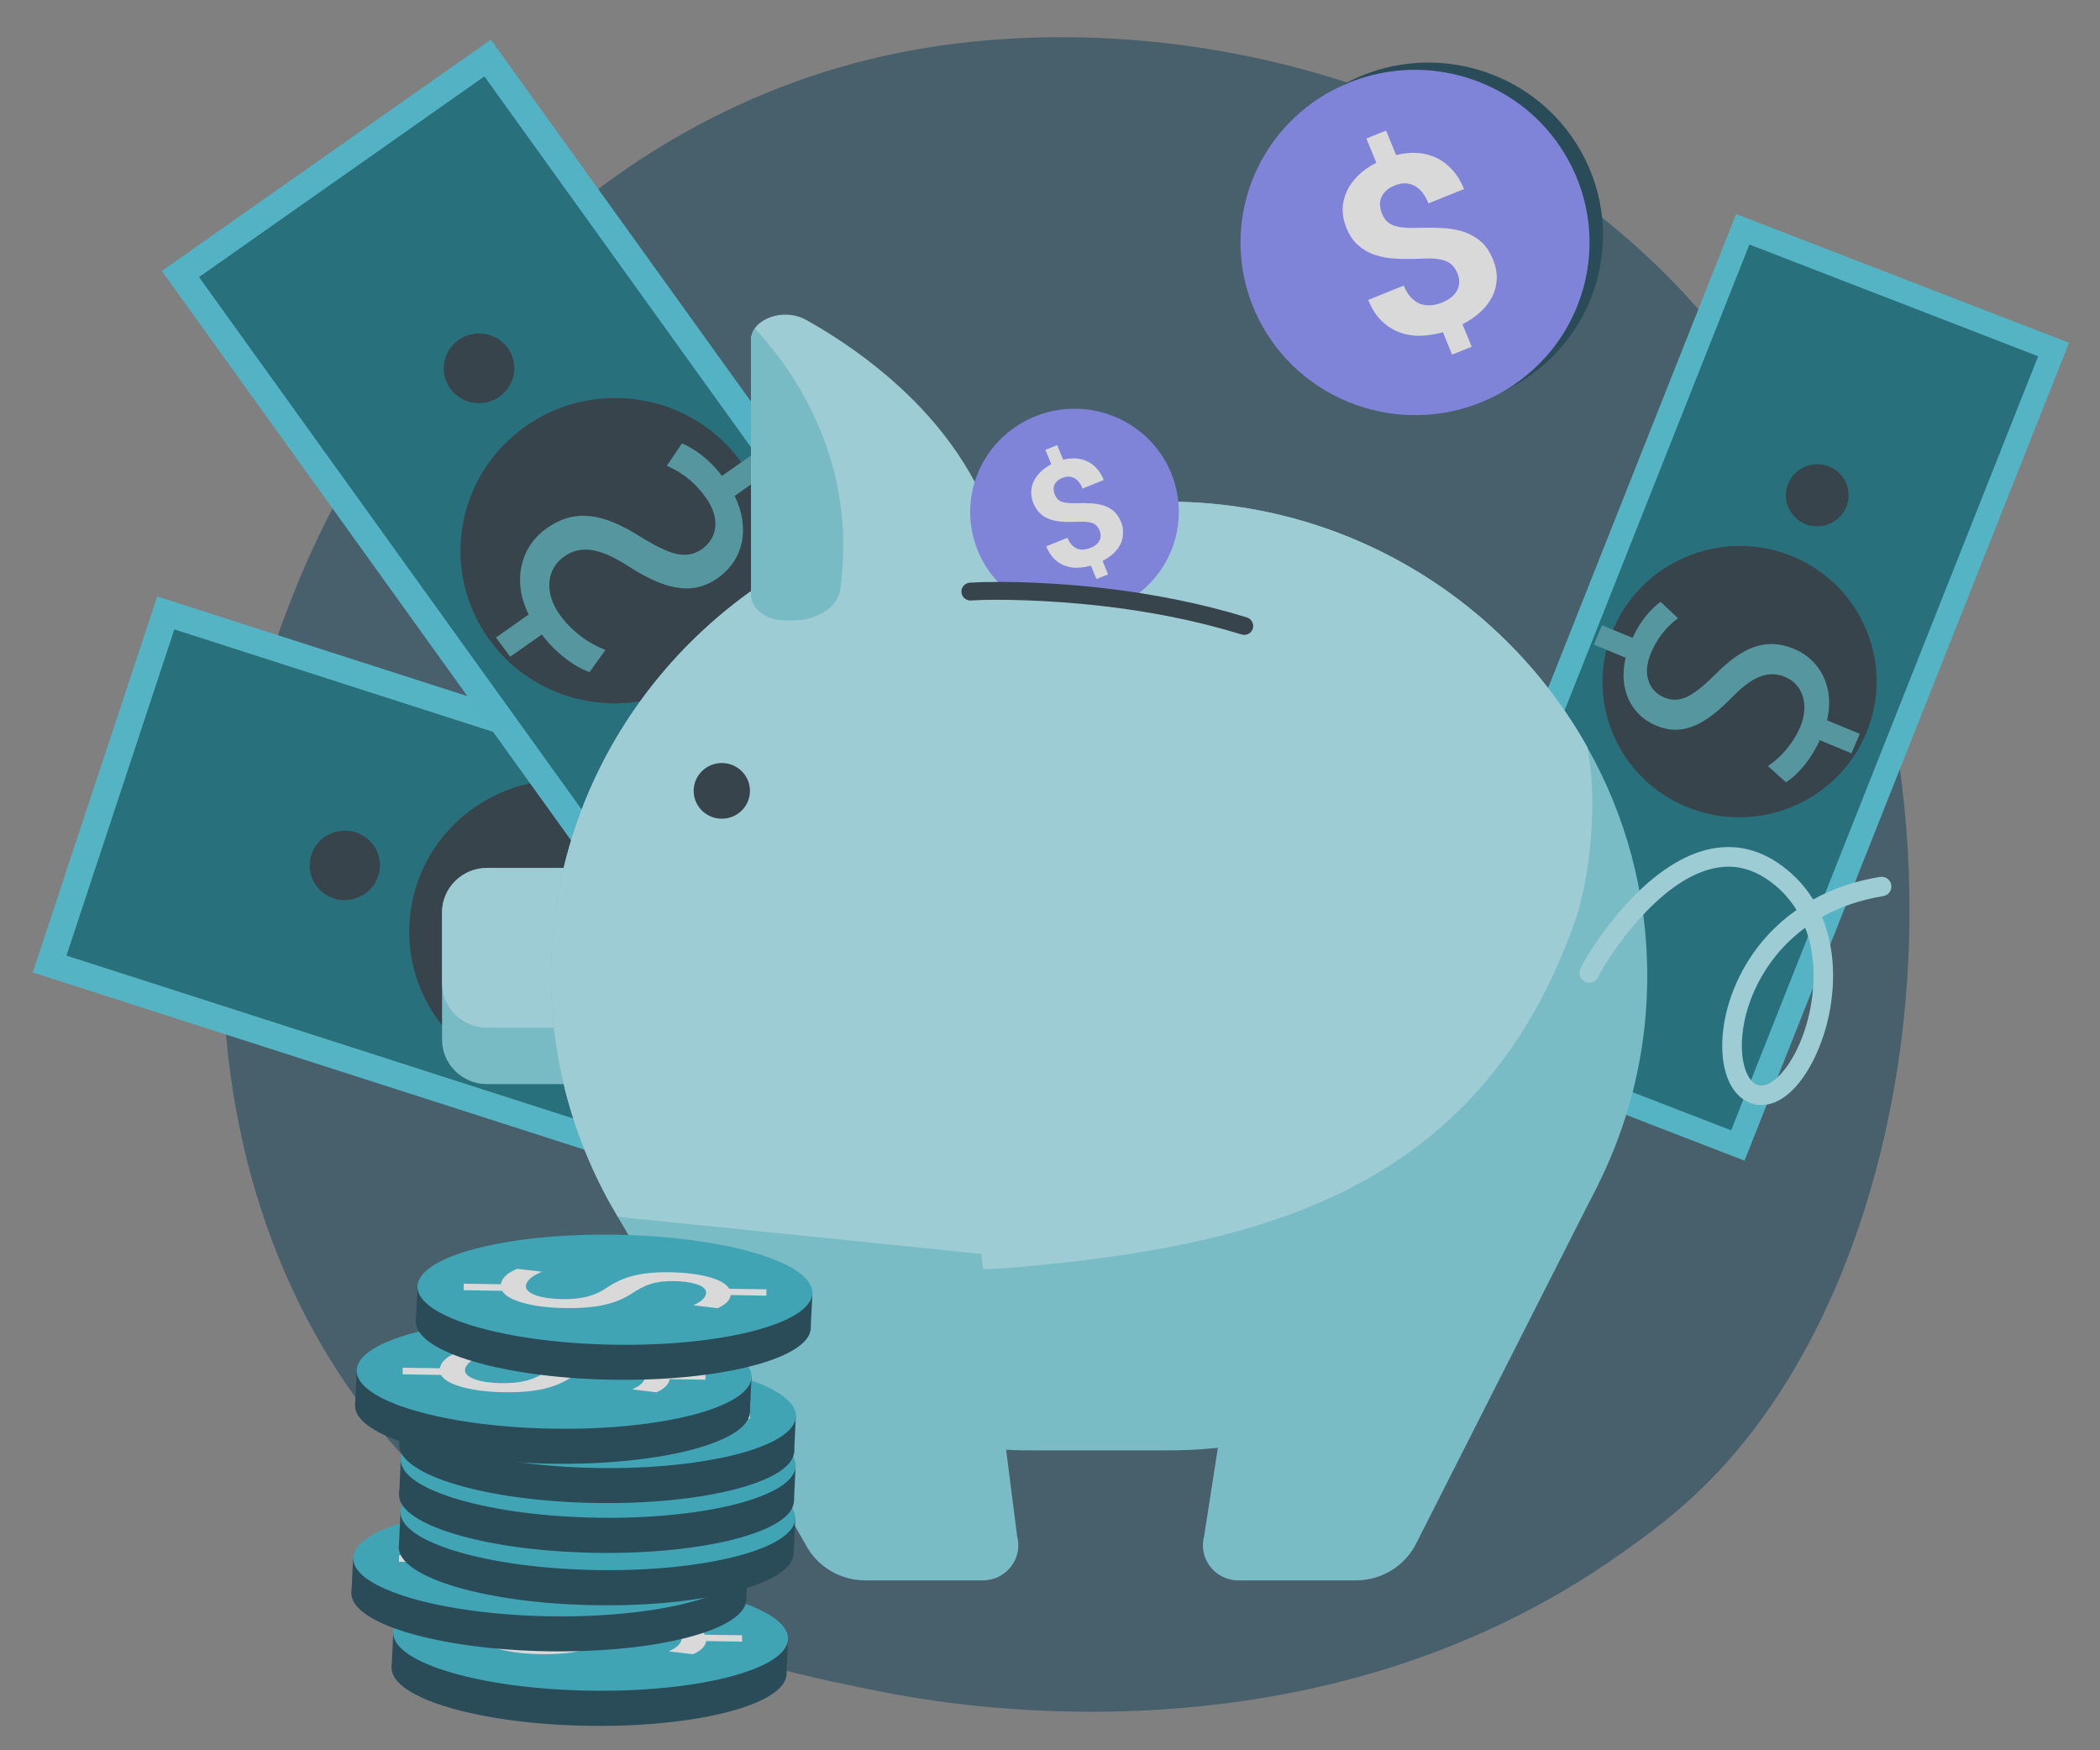 <svg width="120" height="100" viewBox="0 0 120 100" fill="none" xmlns="http://www.w3.org/2000/svg">
<rect x="0" y="0" width="120" height="100" fill="#808080" stroke="none"/>
<g opacity="0.7">
<path d="M97.941 84.339C95.961 86.397 94.087 87.726 92.61 88.776C75.217 101.106 54.635 97.512 50.261 96.634C43.801 95.34 31.317 92.835 22.288 82.345C8.631 66.478 10.757 41.483 21.35 24.982C23.287 21.963 33.523 5.214 54.327 2.527C66.918 0.9 81.592 4.182 92.221 12.978C114.53 31.441 112.94 68.742 97.941 84.339Z" fill="#305263"/>
<path d="M9.479 35.01L61.962 51.891L55.327 71.969L2.844 55.088L9.479 35.01Z" fill="#016A7B"/>
<path d="M55.819 72.889L62.923 51.408L8.984 34.077L1.871 55.559L55.819 72.889ZM61.013 52.368L54.849 71.004L3.799 54.597L9.962 35.96L61.013 52.368Z" fill="#42CAE0"/>
<path d="M29.424 61.451C24.824 59.971 22.313 55.084 23.817 50.535C25.32 45.986 30.268 43.498 34.868 44.977C39.468 46.457 41.978 51.344 40.475 55.893C38.971 60.442 34.024 62.93 29.424 61.451Z" fill="#1A2B34"/>
<path d="M19.08 51.329C18.026 50.99 17.451 49.87 17.795 48.828C18.14 47.785 19.274 47.215 20.328 47.554C21.382 47.893 21.957 49.013 21.612 50.055C21.268 51.098 20.134 51.668 19.08 51.329Z" fill="#1A2B34"/>
<path d="M44.44 59.497C43.386 59.159 42.811 58.039 43.156 56.997C43.501 55.955 44.635 55.384 45.689 55.723C46.743 56.062 47.318 57.181 46.973 58.223C46.628 59.265 45.494 59.836 44.44 59.497Z" fill="#36B9B1"/>
<path d="M27.865 3.286L60.059 48.047L42.514 60.373L10.32 15.613L27.865 3.286Z" fill="#016A7B"/>
<path d="M42.286 61.445L61.088 48.228L28.05 2.264L9.247 15.48L42.286 61.445ZM58.954 47.871L42.646 59.337L11.373 15.831L27.68 4.366L58.954 47.871Z" fill="#40C7DF"/>
<path d="M27.944 36.523C25.119 32.597 26.054 27.151 30.034 24.357C34.013 21.563 39.53 22.48 42.355 26.405C45.18 30.33 44.244 35.777 40.265 38.571C36.285 41.364 30.769 40.447 27.944 36.523Z" fill="#1A2B34"/>
<path d="M29.151 37.523L30.96 36.252C31.715 37.262 32.803 38.097 33.694 38.4L34.594 37.133C33.706 36.799 32.705 36.118 31.993 35.131C31.09 33.878 31.217 32.509 32.24 31.794C33.228 31.099 34.336 31.359 35.81 32.29C37.823 33.59 39.455 34.122 41.009 33.03C42.502 31.986 42.875 30.151 41.979 28.334L43.789 27.063L42.997 25.966L41.256 27.188C40.459 26.154 39.647 25.632 38.972 25.331L38.105 26.608C38.588 26.826 39.504 27.277 40.317 28.408C41.3 29.769 40.842 30.865 40.122 31.363C39.19 32.018 38.256 31.692 36.502 30.608C34.436 29.318 32.841 29.053 31.246 30.175C29.829 31.168 29.205 33.075 30.208 35.111L28.343 36.422L29.151 37.523Z" fill="#44A0AC"/>
<path d="M25.727 22.2C25.082 21.303 25.296 20.06 26.204 19.422C27.112 18.784 28.371 18.993 29.016 19.889C29.66 20.785 29.446 22.029 28.538 22.667C27.63 23.305 26.372 23.096 25.727 22.2Z" fill="#1A2B34"/>
<path d="M41.291 43.828C40.647 42.932 40.86 41.688 41.769 41.05C42.677 40.412 43.935 40.622 44.58 41.518C45.224 42.414 45.011 43.658 44.103 44.296C43.195 44.934 41.936 44.725 41.291 43.828Z" fill="#00212C"/>
<path d="M99.591 13.105L81.549 58.578L99.306 65.447L117.348 19.973L99.591 13.105Z" fill="#016A7B"/>
<path d="M99.686 66.314L80.668 58.956L99.207 12.231L118.231 19.584L99.686 66.314ZM82.423 58.196L98.922 64.579L116.465 20.355L99.966 13.971L82.423 58.196Z" fill="#42CAE0"/>
<path d="M106.69 41.763C108.272 37.776 106.292 33.282 102.267 31.726C98.242 30.169 93.697 32.139 92.115 36.125C90.534 40.112 92.514 44.606 96.539 46.163C100.564 47.719 105.109 45.749 106.69 41.763Z" fill="#1A2B34"/>
<path d="M105.799 43.039L103.983 42.289C103.532 43.314 102.76 44.252 102.053 44.693L101.023 43.77C101.722 43.307 102.454 42.52 102.876 41.52C103.397 40.25 103.019 39.089 101.988 38.669C101 38.263 100.093 38.703 99.005 39.806C97.518 41.329 96.226 42.11 94.66 41.467C93.167 40.851 92.475 39.332 92.894 37.578L91.078 36.828L91.541 35.724L93.29 36.442C93.776 35.388 94.368 34.776 94.888 34.383L95.889 35.319C95.514 35.602 94.817 36.173 94.339 37.318C93.766 38.69 94.375 39.55 95.093 39.847C96.024 40.233 96.771 39.768 98.07 38.48C99.595 36.955 100.92 36.412 102.522 37.074C103.942 37.662 104.865 39.185 104.401 41.155L106.274 41.926L105.799 43.039Z" fill="#44A0AC"/>
<path d="M105.512 28.942C105.874 28.029 105.42 26.999 104.498 26.643C103.576 26.286 102.534 26.737 102.172 27.651C101.81 28.564 102.263 29.594 103.186 29.951C104.108 30.307 105.149 29.856 105.512 28.942Z" fill="#1A2B34"/>
<path d="M35.663 52.124V59.407C35.663 60.798 34.509 61.94 33.102 61.94H27.823C26.416 61.94 25.261 60.798 25.261 59.407V52.124C25.261 50.732 26.416 49.59 27.823 49.59H33.102C34.509 49.584 35.663 50.726 35.663 52.124Z" fill="#76D4E3"/>
<path d="M35.663 52.124V56.18C35.663 57.572 34.509 58.713 33.102 58.713H27.823C26.416 58.713 25.261 57.572 25.261 56.18V52.124C25.261 50.732 26.416 49.59 27.823 49.59H33.102C34.509 49.584 35.663 50.726 35.663 52.124Z" fill="#AAEDF8"/>
<path d="M94.13 55.762C94.13 59.489 93.36 63.045 91.97 66.283C87.795 76.003 78.036 82.866 66.732 82.866H58.891C48.891 82.866 40.092 77.497 35.307 69.527C32.883 65.488 31.487 60.778 31.487 55.762C31.487 52.035 32.257 48.479 33.647 45.241C37.823 35.521 47.582 28.664 58.886 28.664H66.72C77.002 28.664 86.002 34.339 90.689 42.673C92.884 46.553 94.13 51.019 94.13 55.762Z" fill="#76D5E3"/>
<path d="M90.695 42.669C91.344 45.794 90.833 50.265 90 52.628C84.469 68.358 71.47 71.199 58.185 72.398C48.736 73.25 35.307 69.523 35.307 69.523C32.883 65.484 31.487 60.774 31.487 55.758C31.487 52.032 32.257 48.475 33.647 45.237C37.823 35.517 47.582 28.66 58.886 28.66H66.72C77.008 28.66 86.014 34.33 90.695 42.669Z" fill="#AAEDF8"/>
<path d="M55.664 35.45H44.882C43.797 35.45 42.912 34.797 42.912 33.99V19.436C42.912 19.186 42.993 18.958 43.125 18.765C43.653 18.01 45.038 17.697 46.066 18.277C50.155 20.572 56.864 25.559 57.617 33.893C57.703 34.734 56.801 35.45 55.664 35.45Z" fill="#AAEDF8"/>
<path d="M45.319 35.45H44.882C43.797 35.45 42.912 34.797 42.912 33.99V19.436C42.912 19.186 42.993 18.959 43.125 18.766C43.171 18.805 43.217 18.845 43.257 18.896C45.6 21.475 48.972 26.537 48.024 33.633C47.892 34.666 46.72 35.45 45.319 35.45Z" fill="#76D4E3"/>
<path d="M41.246 46.776C42.135 46.776 42.855 46.063 42.855 45.185C42.855 44.306 42.135 43.594 41.246 43.594C40.358 43.594 39.638 44.306 39.638 45.185C39.638 46.063 40.358 46.776 41.246 46.776Z" fill="#1A2B34"/>
<path d="M71.362 71.359L68.805 87.777C68.466 89.05 69.437 90.294 70.764 90.294H77.484C78.926 90.294 80.242 89.499 80.902 88.232L91.344 67.633L71.362 71.359Z" fill="#76D5E3"/>
<path d="M56.072 71.642L58.122 87.776C58.461 89.049 57.49 90.293 56.163 90.293H49.443C48.001 90.293 46.686 89.498 46.026 88.231L35.313 69.523L56.072 71.642Z" fill="#76D5E3"/>
<path d="M100.661 63.133C100.506 63.133 100.351 63.116 100.202 63.077C99.013 62.764 98.329 61.361 98.421 59.407C98.513 57.492 99.323 55.47 100.644 53.856C101.23 53.141 101.902 52.522 102.66 51.993C102.304 51.414 101.827 50.857 101.178 50.38C100.081 49.567 98.944 49.329 97.709 49.664C94.389 50.556 91.574 55.248 91.345 55.777C91.241 56.061 90.931 56.208 90.638 56.112C90.345 56.015 90.184 55.703 90.282 55.407C90.38 55.112 91.201 53.715 92.35 52.323C94.349 49.903 96.089 48.988 97.203 48.641C98.852 48.13 100.414 48.414 101.85 49.482C102.562 50.011 103.154 50.653 103.608 51.391C104.745 50.76 106.032 50.329 107.428 50.101C107.732 50.05 108.025 50.255 108.071 50.562C108.123 50.863 107.916 51.152 107.606 51.198C106.325 51.408 105.153 51.806 104.113 52.385C104.429 53.146 104.636 53.981 104.711 54.885C104.871 56.742 104.498 58.776 103.677 60.458C102.844 62.168 101.741 63.133 100.661 63.133ZM103.154 53.004C102.545 53.453 101.994 53.97 101.517 54.555C100.345 55.987 99.622 57.771 99.541 59.458C99.478 60.793 99.863 61.838 100.483 62.003C101.109 62.168 102.011 61.333 102.672 59.98C103.395 58.498 103.746 56.629 103.602 54.987C103.545 54.391 103.424 53.703 103.154 53.004ZM91.35 55.754C91.35 55.76 91.35 55.76 91.345 55.765C91.345 55.76 91.35 55.76 91.35 55.754Z" fill="#AAEDF8"/>
<path d="M65.049 33.914C64.877 34.044 64.693 34.169 64.503 34.283C64.429 34.328 64.354 34.368 64.279 34.414C64.084 34.522 63.889 34.612 63.688 34.698C63.63 34.686 63.573 34.675 63.515 34.669C63.154 34.607 62.792 34.556 62.436 34.505C62.258 34.482 62.085 34.453 61.913 34.431C61.189 34.334 60.494 34.26 59.834 34.198C59.656 34.181 59.477 34.164 59.305 34.152C59.167 34.141 59.035 34.13 58.897 34.118C58.57 34.096 58.254 34.073 57.95 34.056C57.525 33.755 57.128 33.397 56.789 32.988C56.565 32.715 56.358 32.414 56.181 32.096C54.589 29.244 55.641 25.659 58.524 24.086C58.599 24.046 58.679 24.006 58.754 23.966C61.597 22.569 65.078 23.626 66.623 26.404C68.059 28.988 67.335 32.17 65.049 33.914Z" fill="#7F86FF"/>
<path d="M64.061 29.822C63.958 29.572 63.826 29.373 63.665 29.225C63.504 29.077 63.309 28.969 63.096 28.895C62.878 28.822 62.637 28.776 62.373 28.759C62.108 28.742 61.815 28.736 61.505 28.748C61.31 28.753 61.149 28.748 61.011 28.736C60.873 28.725 60.758 28.697 60.661 28.663C60.563 28.623 60.489 28.572 60.425 28.503C60.368 28.435 60.316 28.356 60.276 28.265C60.236 28.168 60.213 28.077 60.207 27.981C60.201 27.89 60.213 27.799 60.247 27.714C60.282 27.628 60.339 27.555 60.414 27.481C60.489 27.407 60.592 27.35 60.718 27.299C60.948 27.208 61.166 27.208 61.367 27.305C61.568 27.401 61.735 27.606 61.861 27.913L63.073 27.424C62.97 27.168 62.838 26.947 62.677 26.77C62.516 26.594 62.338 26.458 62.137 26.361C61.936 26.265 61.718 26.208 61.488 26.191C61.252 26.174 61.011 26.197 60.753 26.265L60.408 25.43L59.736 25.702L60.075 26.526C59.834 26.651 59.627 26.793 59.46 26.964C59.294 27.128 59.162 27.31 59.07 27.498C58.978 27.691 58.932 27.89 58.926 28.106C58.92 28.316 58.966 28.532 59.053 28.753C59.156 29.003 59.288 29.208 59.455 29.35C59.615 29.498 59.805 29.606 60.023 29.68C60.236 29.753 60.483 29.793 60.747 29.81C61.017 29.827 61.304 29.822 61.62 29.81C61.804 29.799 61.959 29.799 62.091 29.816C62.223 29.827 62.338 29.856 62.436 29.89C62.533 29.93 62.614 29.981 62.677 30.055C62.74 30.123 62.797 30.214 62.838 30.322C62.878 30.418 62.895 30.515 62.895 30.606C62.895 30.702 62.872 30.793 62.832 30.878C62.786 30.964 62.723 31.043 62.637 31.117C62.55 31.191 62.441 31.253 62.309 31.305C62.194 31.35 62.074 31.378 61.953 31.395C61.833 31.412 61.712 31.401 61.591 31.361C61.476 31.322 61.367 31.253 61.264 31.151C61.16 31.049 61.074 30.907 61 30.725L59.782 31.214C59.908 31.52 60.069 31.765 60.259 31.947C60.448 32.128 60.661 32.259 60.891 32.333C61.12 32.412 61.356 32.447 61.603 32.435C61.85 32.424 62.097 32.384 62.338 32.316L62.654 33.083L63.32 32.816L63.004 32.049C63.245 31.924 63.452 31.782 63.63 31.617C63.803 31.452 63.935 31.276 64.027 31.089C64.119 30.901 64.165 30.697 64.17 30.486C64.193 30.27 64.153 30.049 64.061 29.822Z" fill="white"/>
<path d="M71.591 35.916C71.511 36.171 71.235 36.336 70.948 36.251C68.357 35.45 65.618 34.922 62.912 34.615C59.943 34.279 56.916 34.211 55.485 34.308C55.204 34.325 54.957 34.115 54.94 33.831C54.922 33.552 55.135 33.308 55.422 33.291C57.639 33.16 60.758 33.331 63.113 33.609C65.813 33.922 68.61 34.461 71.246 35.274C71.522 35.365 71.671 35.649 71.591 35.916Z" fill="#1A2B34"/>
<path d="M44.943 95.64C44.971 93.904 39.942 92.417 33.711 92.317C27.48 92.218 22.406 93.544 22.378 95.279C22.35 97.015 27.379 98.503 33.61 98.602C39.841 98.702 44.915 97.376 44.943 95.64Z" fill="#043647"/>
<path d="M44.939 95.636L45.033 93.627L42.98 93.898L22.472 93.269L22.378 95.278L29.078 97.454L38.639 96.412L44.939 95.636Z" fill="#043647"/>
<path d="M45.033 93.632C45.061 91.896 40.033 90.409 33.802 90.309C27.571 90.21 22.497 91.536 22.469 93.272C22.441 95.007 27.469 96.495 33.7 96.594C39.931 96.694 45.005 95.368 45.033 93.632Z" fill="#25B4CB"/>
<path d="M25.105 93.108L27.232 93.139C27.257 92.8 27.643 92.455 28.174 92.258L29.583 92.424C29.072 92.628 28.666 92.923 28.66 93.256C28.654 93.675 29.515 93.971 30.718 93.99C31.879 94.008 32.602 93.792 33.238 93.367C34.093 92.782 35.066 92.424 36.9 92.455C38.652 92.486 39.975 92.849 40.28 93.398L42.407 93.429L42.401 93.792L40.355 93.761C40.305 94.113 39.968 94.347 39.607 94.513L38.216 94.347C38.471 94.23 38.939 93.996 38.946 93.62C38.952 93.17 37.985 92.985 37.143 92.966C36.045 92.948 35.496 93.157 34.729 93.657C33.831 94.248 32.733 94.538 30.856 94.507C29.19 94.482 27.637 94.131 27.288 93.521L25.092 93.484L25.105 93.108Z" fill="white"/>
<path d="M42.647 91.382C42.675 89.647 37.646 88.159 31.415 88.059C25.184 87.96 20.11 89.286 20.082 91.022C20.054 92.757 25.082 94.245 31.314 94.344C37.544 94.444 42.618 93.118 42.647 91.382Z" fill="#043647"/>
<path d="M42.644 91.384L42.737 89.381L40.685 89.646L20.177 89.023L20.083 91.026L26.782 93.208L36.344 92.16L42.644 91.384Z" fill="#043647"/>
<path d="M42.743 89.382C42.771 87.647 37.743 86.159 31.512 86.059C25.281 85.96 20.207 87.286 20.179 89.022C20.151 90.757 25.179 92.245 31.41 92.344C37.641 92.444 42.715 91.118 42.743 89.382Z" fill="#25B4CB"/>
<path d="M22.809 88.854L24.936 88.885C24.961 88.546 25.348 88.201 25.878 88.004L27.288 88.17C26.776 88.374 26.371 88.669 26.365 89.002C26.358 89.421 27.219 89.717 28.423 89.736C29.583 89.754 30.307 89.538 30.943 89.113C31.797 88.528 32.77 88.17 34.604 88.201C36.357 88.232 37.679 88.596 37.985 89.144L40.112 89.175L40.105 89.538L38.06 89.507C38.01 89.859 37.673 90.093 37.311 90.259L35.92 90.093C36.176 89.976 36.644 89.742 36.65 89.366C36.656 88.916 35.69 88.731 34.847 88.713C33.75 88.694 33.201 88.904 32.434 89.403C31.535 89.994 30.438 90.284 28.56 90.253C26.895 90.228 25.342 89.877 24.992 89.267L22.797 89.23L22.809 88.854Z" fill="white"/>
<path d="M45.352 88.749C45.38 87.014 40.351 85.526 34.12 85.426C27.889 85.327 22.815 86.653 22.787 88.389C22.759 90.124 27.787 91.612 34.018 91.712C40.249 91.811 45.323 90.485 45.352 88.749Z" fill="#043647"/>
<path d="M45.352 88.743L45.445 86.74L43.393 87.011L22.885 86.383L22.791 88.386L29.49 90.567L39.052 89.526L45.352 88.743Z" fill="#043647"/>
<path d="M45.448 86.742C45.476 85.006 40.448 83.518 34.217 83.419C27.986 83.319 22.912 84.645 22.884 86.381C22.856 88.117 27.884 89.604 34.115 89.704C40.346 89.803 45.42 88.477 45.448 86.742Z" fill="#25B4CB"/>
<path d="M25.516 86.222L27.643 86.252C27.668 85.913 28.055 85.568 28.585 85.371L29.995 85.537C29.483 85.741 29.078 86.037 29.072 86.369C29.065 86.788 29.926 87.084 31.13 87.103C32.29 87.121 33.014 86.906 33.65 86.48C34.504 85.895 35.477 85.537 37.311 85.568C39.064 85.599 40.386 85.963 40.692 86.511L42.825 86.542L42.819 86.906L40.773 86.875C40.723 87.226 40.386 87.46 40.024 87.626L38.633 87.46C38.889 87.343 39.357 87.109 39.363 86.733C39.369 86.283 38.403 86.098 37.561 86.08C36.463 86.061 35.914 86.271 35.147 86.77C34.248 87.362 33.151 87.651 31.273 87.62C29.608 87.596 28.055 87.245 27.706 86.634L25.51 86.591L25.516 86.222Z" fill="white"/>
<path d="M45.368 85.757C45.396 84.022 40.367 82.534 34.136 82.434C27.905 82.335 22.831 83.661 22.803 85.397C22.775 87.132 27.804 88.62 34.035 88.719C40.266 88.819 45.34 87.493 45.368 85.757Z" fill="#043647"/>
<path d="M45.37 85.751L45.463 83.748L43.411 84.019L22.903 83.391L22.809 85.393L29.508 87.575L39.07 86.534L45.37 85.751Z" fill="#043647"/>
<path d="M45.465 83.749C45.493 82.014 40.464 80.526 34.233 80.427C28.002 80.327 22.928 81.653 22.9 83.389C22.872 85.124 27.901 86.612 34.132 86.712C40.362 86.811 45.437 85.485 45.465 83.749Z" fill="#25B4CB"/>
<path d="M25.535 83.229L27.668 83.26C27.693 82.921 28.079 82.576 28.61 82.379L30.019 82.545C29.508 82.749 29.102 83.044 29.096 83.377C29.09 83.796 29.951 84.092 31.154 84.111C32.315 84.129 33.038 83.913 33.674 83.488C34.529 82.903 35.502 82.545 37.336 82.576C39.088 82.607 40.411 82.971 40.716 83.519L42.843 83.55L42.837 83.913L40.791 83.882C40.741 84.234 40.404 84.468 40.043 84.634L38.652 84.468C38.907 84.351 39.375 84.117 39.382 83.741C39.388 83.291 38.421 83.106 37.579 83.088C36.481 83.069 35.932 83.279 35.165 83.778C34.267 84.369 33.169 84.659 31.292 84.628C29.626 84.604 28.073 84.252 27.724 83.642L25.528 83.599L25.535 83.229Z" fill="white"/>
<path d="M45.385 82.909C45.413 81.174 40.384 79.686 34.153 79.587C27.922 79.487 22.848 80.813 22.82 82.549C22.792 84.284 27.82 85.772 34.051 85.872C40.282 85.971 45.356 84.645 45.385 82.909Z" fill="#043647"/>
<path d="M45.382 82.911L45.476 80.908L43.423 81.179L22.915 80.551L22.822 82.554L29.52 84.735L39.082 83.694L45.382 82.911Z" fill="#043647"/>
<path d="M45.481 80.909C45.51 79.174 40.481 77.686 34.25 77.587C28.019 77.487 22.945 78.813 22.917 80.549C22.889 82.284 27.917 83.772 34.148 83.872C40.379 83.971 45.453 82.645 45.481 80.909Z" fill="#25B4CB"/>
<path d="M25.547 80.386L27.674 80.416C27.699 80.077 28.086 79.732 28.616 79.535L30.026 79.701C29.515 79.905 29.109 80.201 29.103 80.534C29.097 80.953 29.957 81.248 31.161 81.267C32.321 81.285 33.045 81.07 33.681 80.644C34.535 80.059 35.509 79.701 37.342 79.732C39.095 79.763 40.417 80.127 40.723 80.675L42.85 80.706L42.844 81.07L40.798 81.039C40.748 81.39 40.411 81.624 40.049 81.791L38.658 81.624C38.914 81.507 39.382 81.273 39.388 80.897C39.394 80.447 38.428 80.262 37.586 80.244C36.488 80.225 35.939 80.435 35.172 80.934C34.274 81.526 33.176 81.815 31.298 81.784C29.633 81.76 28.08 81.409 27.731 80.798L25.535 80.761L25.547 80.386Z" fill="white"/>
<path d="M42.855 80.663C42.883 78.928 37.855 77.44 31.624 77.341C25.393 77.241 20.319 78.567 20.291 80.303C20.263 82.038 25.291 83.526 31.522 83.626C37.753 83.725 42.827 82.399 42.855 80.663Z" fill="#043647"/>
<path d="M42.849 80.671L42.943 78.662L40.891 78.933L20.383 78.305L20.289 80.308L26.988 82.489L36.55 81.448L42.849 80.671Z" fill="#043647"/>
<path d="M42.946 78.663C42.974 76.928 37.945 75.44 31.714 75.341C25.483 75.241 20.409 76.567 20.381 78.303C20.353 80.038 25.381 81.526 31.612 81.626C37.843 81.725 42.917 80.399 42.946 78.663Z" fill="#25B4CB"/>
<path d="M23.015 78.143L25.142 78.174C25.167 77.835 25.554 77.49 26.084 77.293L27.494 77.459C26.982 77.663 26.577 77.959 26.571 78.291C26.564 78.71 27.425 79.006 28.629 79.025C29.789 79.043 30.513 78.827 31.149 78.402C32.003 77.817 32.976 77.459 34.81 77.49C36.563 77.521 37.885 77.885 38.191 78.433L40.318 78.464L40.312 78.827L38.266 78.797C38.216 79.148 37.879 79.382 37.517 79.548L36.126 79.382C36.382 79.265 36.85 79.031 36.856 78.655C36.862 78.205 35.895 78.02 35.053 78.002C33.956 77.983 33.407 78.193 32.64 78.692C31.741 79.283 30.644 79.573 28.766 79.542C27.101 79.518 25.548 79.166 25.198 78.556L23.003 78.519L23.015 78.143Z" fill="white"/>
<path d="M46.331 75.867C46.359 74.131 41.331 72.643 35.1 72.544C28.869 72.444 23.795 73.77 23.767 75.506C23.739 77.242 28.767 78.729 34.998 78.829C41.229 78.928 46.303 77.602 46.331 75.867Z" fill="#043647"/>
<path d="M46.324 75.87L46.424 73.861L44.365 74.132L23.863 73.504L23.763 75.513L30.469 77.688L40.03 76.647L46.324 75.87Z" fill="#043647"/>
<path d="M46.422 73.867C46.45 72.131 41.421 70.643 35.19 70.544C28.959 70.444 23.885 71.77 23.857 73.506C23.829 75.242 28.858 76.729 35.089 76.829C41.32 76.928 46.394 75.602 46.422 73.867Z" fill="#25B4CB"/>
<path d="M26.496 73.343L28.623 73.373C28.648 73.034 29.035 72.689 29.565 72.492L30.974 72.659C30.463 72.862 30.058 73.158 30.051 73.49C30.045 73.91 30.906 74.205 32.11 74.224C33.27 74.242 33.993 74.027 34.63 73.601C35.484 73.016 36.457 72.659 38.291 72.689C40.044 72.72 41.366 73.084 41.671 73.632L43.798 73.663L43.792 74.027L41.759 73.99C41.709 74.341 41.372 74.575 41.01 74.742L39.619 74.575C39.875 74.458 40.343 74.224 40.349 73.848C40.355 73.398 39.389 73.213 38.547 73.195C37.449 73.176 36.9 73.386 36.133 73.885C35.234 74.477 34.137 74.766 32.259 74.735C30.594 74.711 29.041 74.359 28.692 73.749L26.496 73.712V73.343Z" fill="white"/>
<path d="M86.44 22.076C91.263 19.446 93.018 13.447 90.359 8.677C87.7 3.907 81.635 2.171 76.812 4.801C71.989 7.431 70.234 13.43 72.893 18.2C75.552 22.97 81.617 24.705 86.44 22.076Z" fill="#043647"/>
<path d="M86.045 22.279C85.924 22.353 85.798 22.427 85.671 22.495C85.631 22.518 85.585 22.541 85.545 22.564C85.447 22.615 85.35 22.666 85.252 22.711C80.502 25.018 74.712 23.245 72.127 18.615C69.663 14.195 70.99 8.725 75.028 5.85C75.35 5.623 75.689 5.407 76.045 5.214C76.171 5.146 76.303 5.078 76.43 5.015C76.556 4.953 76.682 4.896 76.808 4.839C77.199 4.669 77.596 4.521 77.998 4.402C78.595 4.225 79.198 4.106 79.801 4.044C81.679 3.845 83.569 4.186 85.246 4.998C87.027 5.856 88.561 7.248 89.589 9.094C92.179 13.741 90.588 19.547 86.045 22.279Z" fill="#7F86FF"/>
<path d="M85.31 14.812C85.292 14.761 85.269 14.716 85.246 14.67C85.086 14.318 84.885 14.034 84.643 13.818C84.368 13.574 84.052 13.386 83.69 13.261C83.328 13.136 82.926 13.062 82.478 13.034C82.03 13.005 81.547 13 81.025 13.017C80.703 13.028 80.427 13.023 80.198 13C79.968 12.977 79.772 12.937 79.612 12.875C79.451 12.812 79.325 12.722 79.221 12.614C79.123 12.506 79.037 12.369 78.974 12.21C78.911 12.051 78.871 11.892 78.859 11.739C78.848 11.58 78.871 11.432 78.928 11.29C78.986 11.148 79.078 11.017 79.204 10.898C79.33 10.779 79.502 10.676 79.715 10.591C80.106 10.432 80.468 10.438 80.806 10.602C81.145 10.767 81.415 11.108 81.628 11.619L83.661 10.801C83.483 10.37 83.265 10.006 82.995 9.711C82.731 9.415 82.426 9.182 82.093 9.023C81.76 8.864 81.398 8.768 81.002 8.739C80.611 8.711 80.198 8.751 79.778 8.864L79.204 7.461L78.078 7.915L78.647 9.296C78.239 9.506 77.894 9.745 77.613 10.023C77.331 10.301 77.113 10.597 76.964 10.921C76.814 11.244 76.734 11.58 76.722 11.932C76.717 12.284 76.786 12.648 76.935 13.011C77.107 13.432 77.331 13.767 77.607 14.011C77.883 14.255 78.199 14.443 78.561 14.562C78.922 14.681 79.325 14.755 79.772 14.778C80.221 14.801 80.703 14.801 81.231 14.778C81.536 14.761 81.8 14.761 82.024 14.784C82.248 14.806 82.443 14.846 82.604 14.909C82.765 14.971 82.903 15.062 83.012 15.181C83.121 15.301 83.213 15.448 83.288 15.63C83.351 15.789 83.385 15.948 83.385 16.107C83.385 16.266 83.351 16.414 83.276 16.562C83.207 16.704 83.098 16.84 82.955 16.965C82.811 17.09 82.627 17.192 82.409 17.283C82.219 17.363 82.018 17.414 81.812 17.437C81.605 17.459 81.404 17.442 81.209 17.38C81.013 17.317 80.829 17.198 80.657 17.028C80.485 16.857 80.335 16.619 80.215 16.317L78.181 17.136C78.394 17.652 78.658 18.061 78.98 18.363C79.302 18.664 79.652 18.88 80.031 19.01C80.41 19.141 80.812 19.198 81.226 19.181C81.639 19.164 82.053 19.096 82.455 18.982L82.978 20.26L84.098 19.811L83.569 18.527C83.977 18.317 84.322 18.079 84.615 17.806C84.885 17.556 85.091 17.283 85.246 16.994C85.258 16.971 85.269 16.948 85.281 16.925C85.436 16.607 85.516 16.272 85.528 15.914C85.539 15.562 85.465 15.193 85.31 14.812Z" fill="white"/>
</g>
</svg>

